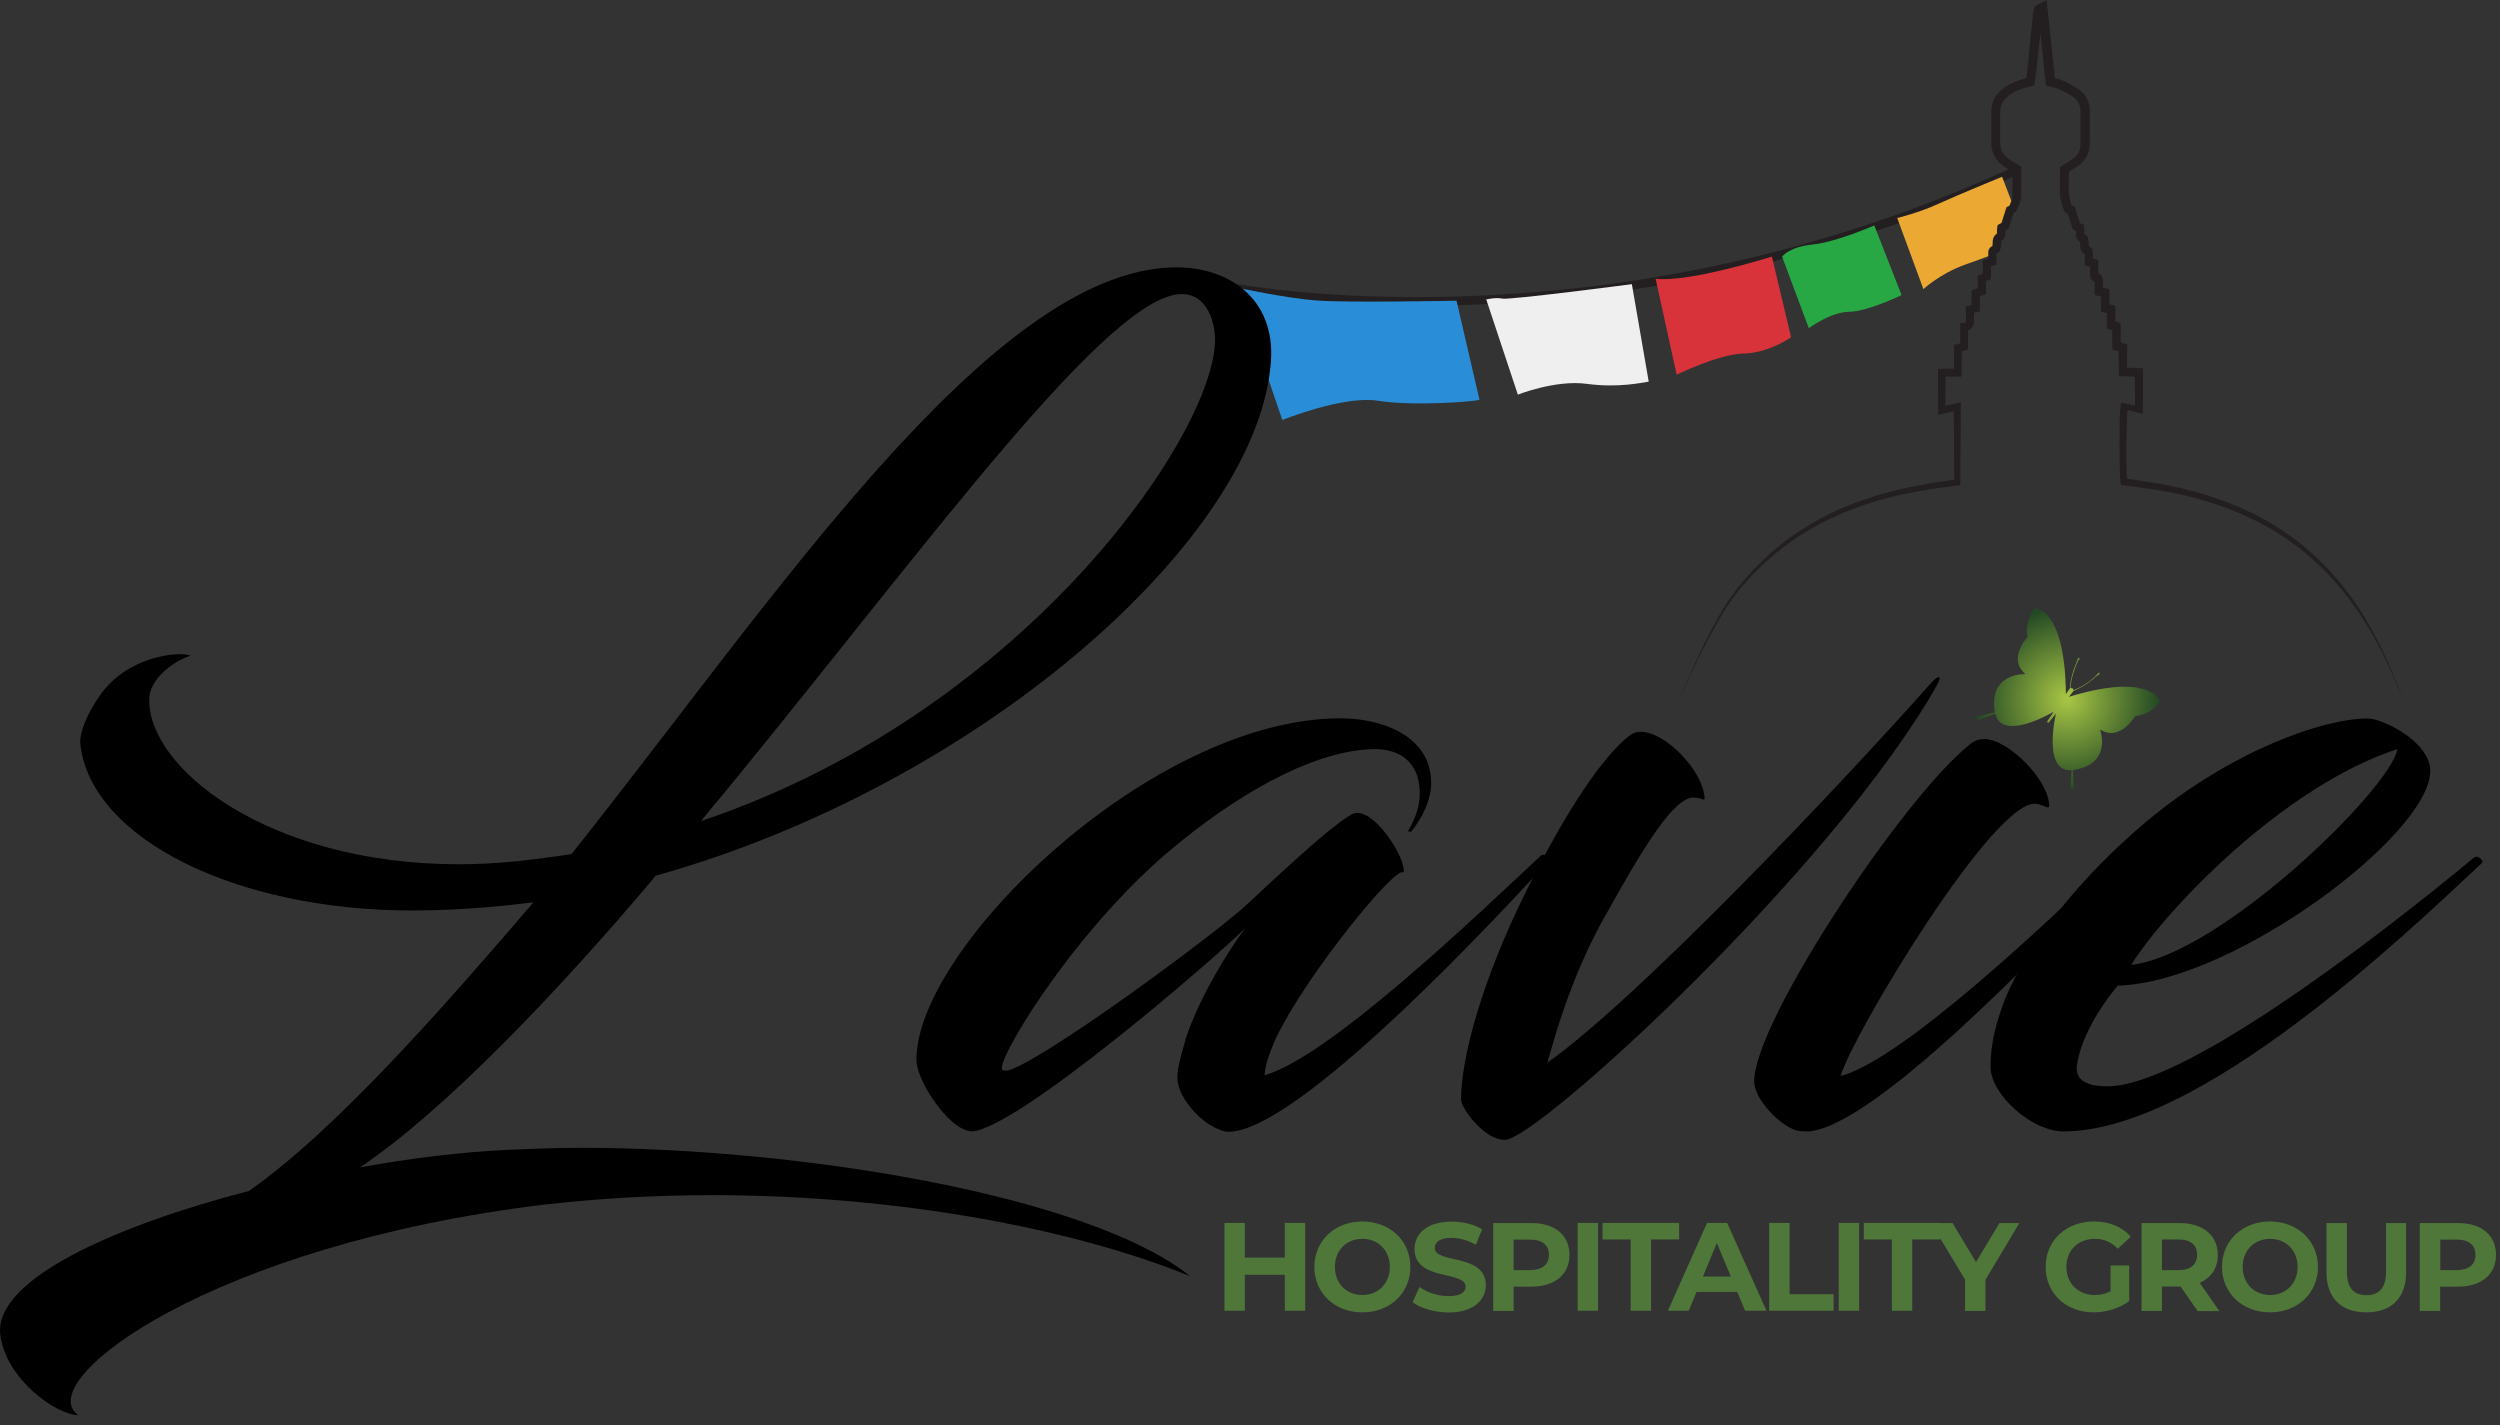 <svg width="214" height="122" viewBox="0 0 214 122" fill="none" xmlns="http://www.w3.org/2000/svg">
<rect x="0" y="0" width="214" height="122" fill="#333333" stroke="none"/>
<path d="M105.15 24.559C105.15 24.559 136.979 30.964 172.3 14.733" stroke="#231F20" stroke-width="0.75" stroke-miterlimit="10"/>
<path d="M172.313 17.564L170.911 20.45L170.678 21.742C170.018 22.003 169.193 22.305 168.259 22.635C166.033 23.432 164.644 24.752 164.644 24.752L162.404 18.663C162.404 18.663 164.273 18.21 165.909 17.454C167.558 16.698 171.379 15.131 171.379 15.131L172.313 17.564Z" fill="#EBA934"/>
<path d="M105.906 24.628L109.768 35.952C109.768 35.952 114.99 33.836 117.945 34.303C120.9 34.784 126.177 34.386 126.644 34.221L124.679 25.741C124.679 25.741 115.086 25.933 112.585 25.713C110.07 25.521 105.906 24.628 105.906 24.628Z" fill="#298ED7"/>
<path d="M127.222 25.631L129.929 33.781C129.929 33.781 133.173 32.489 135.852 32.86C138.532 33.218 140.566 32.75 141.13 32.668L139.687 24.326C139.687 24.326 129.146 25.7 128.596 25.562C128.046 25.439 127.222 25.631 127.222 25.631Z" fill="#EFEFEF"/>
<path d="M141.721 23.858L143.521 32.077C143.521 32.077 147.108 30.304 149.252 30.263C151.396 30.221 153.32 28.875 153.32 28.875L151.671 21.962C151.671 21.962 148.469 22.979 145.473 23.542C142.669 24.064 141.721 23.858 141.721 23.858Z" fill="#D8323A"/>
<path d="M152.55 21.976L154.832 28.091C154.832 28.091 156.701 26.703 158.281 26.689C159.862 26.676 162.775 25.26 162.775 25.26L160.439 19.296C160.439 19.296 157.209 20.725 155.148 20.931C153.086 21.151 152.55 21.976 152.55 21.976Z" fill="#27A845"/>
<path d="M205.82 60.374C204.926 57.791 203.758 55.303 202.288 53.008C200.831 50.713 199.017 48.638 196.873 46.961C194.743 45.284 192.296 44.047 189.726 43.181C188.448 42.742 187.129 42.412 185.796 42.151C184.463 41.876 183.102 41.738 181.755 41.532L181.549 41.505L181.522 41.326C181.453 40.721 181.453 40.213 181.439 39.663L181.425 38.041L181.439 36.42L181.453 35.609C181.467 35.32 181.467 35.1 181.522 34.743L181.563 34.454L181.879 34.523L183.143 34.825L182.759 35.128L182.745 31.926L183.061 32.255L181.687 32.2L181.37 32.187V31.871L181.357 29.823L181.604 30.153L181.054 29.988L180.807 29.919V29.658V28.023L181.041 28.352L180.587 28.201L180.353 28.119V27.871V26.538L180.615 26.882L180.106 26.744L179.845 26.676V26.401V25.123L180.106 25.466L179.556 25.315L179.295 25.246V24.972V24.353V24.202C179.295 24.174 179.295 24.161 179.295 24.147L179.281 24.106C179.268 24.078 179.254 24.037 179.254 24.051C179.268 24.051 179.226 24.078 179.419 24.161C179.433 24.161 179.35 24.147 179.323 24.133C179.226 24.106 179.103 24.037 179.02 23.913C178.938 23.79 178.91 23.666 178.91 23.584C178.897 23.419 178.91 23.35 178.91 23.226V22.58L179.158 22.924L178.704 22.773L178.457 22.69V22.429V22.044C178.457 21.907 178.457 21.783 178.443 21.701L178.429 21.659C178.429 21.673 178.429 21.673 178.471 21.728C178.498 21.756 178.512 21.769 178.539 21.783C178.581 21.811 178.663 21.824 178.636 21.824L178.594 21.811C178.498 21.783 178.361 21.742 178.251 21.618C178.127 21.494 178.086 21.33 178.072 21.22C178.058 21.11 178.072 21.041 178.072 20.972C178.072 20.917 178.045 20.711 178.045 20.629C178.045 20.615 178.031 20.587 178.045 20.615C178.058 20.629 178.045 20.67 178.182 20.752C178.196 20.766 178.223 20.766 178.223 20.766H178.209H178.196L178.155 20.752C178.058 20.711 177.935 20.642 177.838 20.519C177.646 20.23 177.715 19.997 177.701 19.9V19.832L177.687 19.735L177.673 19.529L177.893 19.845L177.591 19.708L177.44 19.639L177.385 19.488L176.931 18.1L177.151 18.334L176.904 18.237L176.766 18.182L176.698 18.045C176.423 17.468 176.327 16.822 176.313 16.231C176.299 15.626 176.354 15.063 176.327 14.527L176.313 14.307L176.505 14.183C176.835 13.963 177.234 13.771 177.509 13.551C177.783 13.317 177.976 13.042 178.045 12.726C178.086 12.561 178.086 12.396 178.086 12.204V11.572V10.307V9.675C178.086 9.455 178.086 9.318 178.045 9.139C177.976 8.823 177.797 8.548 177.522 8.342C177.22 8.122 176.876 7.93 176.505 7.751C176.313 7.655 176.175 7.6 175.983 7.545L175.378 7.38L175.131 7.311L175.103 7.05L174.43 0.687L175.021 1.003C174.939 1.044 174.87 1.086 174.801 1.113L174.746 1.141C174.746 1.141 174.76 1.141 174.801 1.099C174.842 1.072 174.884 0.948 174.87 0.99C174.842 1.072 174.829 1.196 174.815 1.319L174.732 2.13L174.554 3.766L174.375 5.401C174.32 5.951 174.265 6.501 174.169 7.064L174.128 7.325L173.88 7.38C173.083 7.559 172.341 7.806 171.805 8.301C171.544 8.535 171.352 8.823 171.269 9.139C171.228 9.304 171.214 9.469 171.214 9.648V10.28V11.544V12.163C171.214 12.341 171.228 12.506 171.269 12.671C171.352 13.001 171.544 13.276 171.819 13.51C172.08 13.73 172.479 13.922 172.822 14.142L173.015 14.252V14.458V16.19V16.616V16.835C173.015 16.932 173.001 17.028 172.973 17.124C172.96 17.179 172.946 17.22 172.932 17.275L172.891 17.372L172.808 17.578L172.63 17.99L172.575 18.127L172.437 18.182L172.217 18.279L172.424 18.059L171.984 19.419L171.943 19.57L171.805 19.639L171.503 19.79L171.695 19.515C171.681 19.612 171.681 19.735 171.668 19.887C171.668 19.955 171.668 20.038 171.64 20.134C171.626 20.175 171.626 20.244 171.599 20.313C171.585 20.354 171.571 20.395 171.516 20.45C171.503 20.477 171.475 20.505 171.434 20.532C171.407 20.56 171.352 20.587 171.365 20.587C171.297 20.629 171.31 20.615 171.31 20.642C171.297 20.67 171.31 20.807 171.297 21C171.283 21.11 171.269 21.151 171.255 21.247C171.242 21.288 171.228 21.33 171.214 21.385C171.2 21.412 171.2 21.439 171.173 21.481C171.145 21.522 171.132 21.563 171.035 21.646C171.008 21.673 170.829 21.728 170.871 21.714H170.857C170.843 21.714 170.843 21.714 170.843 21.714C170.843 21.714 170.843 21.714 170.857 21.701C170.884 21.673 170.912 21.618 170.898 21.632V22.388V22.649L170.651 22.731L170.183 22.883L170.431 22.539V23.652V23.9L170.197 23.982L169.771 24.147L170.005 23.817V24.917V25.178L169.757 25.26L169.221 25.439L169.469 25.109V26.373V26.648L169.208 26.717L168.713 26.854L168.974 26.511V27.377C168.988 27.555 168.988 27.803 168.795 28.05C168.589 28.284 168.328 28.325 168.136 28.339L168.465 27.995V29.658V29.919L168.218 29.988L167.682 30.139L167.929 29.809L167.916 31.898V32.242H167.586L166.212 32.228L166.541 31.898L166.528 35.128L166.143 34.825L167.476 34.523L167.847 34.441V34.825L167.806 41.299V41.532L167.586 41.56C164.865 41.89 162.199 42.329 159.615 43.209C157.045 44.075 154.612 45.325 152.468 46.988C150.352 48.665 148.455 50.685 147.136 53.077C145.775 55.441 144.593 57.901 143.535 60.416C144.552 57.887 145.679 55.386 146.998 52.994C147.328 52.389 147.686 51.812 148.07 51.235C148.455 50.672 148.881 50.122 149.335 49.613C150.228 48.569 151.218 47.607 152.276 46.741C154.42 45.009 156.88 43.69 159.477 42.797C162.075 41.876 164.81 41.395 167.503 41.038L167.284 41.299L167.242 34.825L167.613 35.114L166.28 35.43L165.909 35.513V35.128L165.895 31.898V31.568H166.225L167.6 31.555L167.27 31.884L167.256 29.796V29.534L167.503 29.466L168.039 29.314L167.792 29.644V27.981V27.651L168.122 27.638C168.232 27.638 168.287 27.596 168.273 27.596C168.273 27.61 168.301 27.542 168.287 27.418L168.273 26.497V26.236L168.534 26.167L169.029 26.03L168.768 26.373V25.109V24.848L169.015 24.765L169.551 24.587L169.304 24.93V23.831V23.584L169.537 23.501L169.963 23.336L169.73 23.666V22.553V22.292L169.977 22.209L170.445 22.058L170.197 22.402V21.563C170.197 21.453 170.266 21.261 170.403 21.151C170.472 21.096 170.541 21.069 170.596 21.041C170.623 21.027 170.651 21.014 170.678 21.014L170.719 21C170.774 20.986 170.609 21.027 170.609 21.055C170.541 21.11 170.541 21.123 170.527 21.137L170.541 21.082C170.554 21.041 170.568 20.959 170.568 20.931C170.582 20.862 170.554 20.711 170.596 20.491C170.623 20.381 170.678 20.244 170.761 20.148C170.843 20.052 170.939 19.997 171.022 19.942C171.049 19.928 171.008 19.942 170.994 19.955C170.967 19.969 170.953 19.983 170.953 19.997C170.926 20.024 170.926 20.038 170.926 20.052C170.926 20.065 170.926 20.052 170.926 20.038C170.926 19.997 170.939 19.942 170.939 19.887C170.939 19.763 170.939 19.625 170.967 19.46L170.994 19.268L171.159 19.172L171.462 19.021L171.283 19.241L171.709 17.88L171.764 17.729L171.915 17.66L172.135 17.564L171.943 17.756L172.107 17.372L172.19 17.179L172.231 17.083C172.245 17.069 172.245 17.042 172.245 17.028C172.259 16.987 172.259 16.932 172.259 16.89V16.629V16.203V14.472L172.451 14.802C172.094 14.582 171.723 14.417 171.338 14.101C170.967 13.798 170.664 13.372 170.541 12.891C170.472 12.658 170.445 12.41 170.458 12.177V11.544V10.307V9.689C170.445 9.455 170.472 9.208 170.527 8.961C170.637 8.466 170.939 8.04 171.297 7.724C171.998 7.092 172.905 6.817 173.715 6.624L173.413 6.954C173.496 6.432 173.564 5.882 173.605 5.332L173.77 3.683L173.935 2.034L174.018 1.209C174.032 1.058 174.059 0.907 174.114 0.728C174.1 0.742 174.155 0.591 174.224 0.536C174.279 0.467 174.32 0.454 174.361 0.426C174.43 0.385 174.458 0.371 174.499 0.357C174.567 0.33 174.609 0.302 174.65 0.289L175.186 0L175.255 0.605L175.928 6.94L175.653 6.611L176.244 6.775C176.45 6.83 176.711 6.94 176.876 7.037C177.261 7.229 177.646 7.435 178.017 7.71C178.416 7.999 178.732 8.466 178.828 8.961C178.883 9.194 178.883 9.469 178.883 9.675V10.294V11.531V12.149C178.883 12.369 178.883 12.63 178.814 12.877C178.704 13.372 178.388 13.812 178.017 14.101C177.825 14.265 177.646 14.348 177.467 14.472L176.918 14.802L177.096 14.458C177.124 15.063 177.069 15.64 177.083 16.19C177.096 16.739 177.165 17.248 177.385 17.715L177.179 17.523L177.426 17.619L177.591 17.688L177.646 17.852L178.086 19.241L177.88 19.021L178.182 19.158L178.374 19.241L178.402 19.46C178.429 19.653 178.443 20.216 178.416 20.052C178.402 20.038 178.402 20.038 178.416 20.052L178.498 20.079C178.663 20.175 178.677 20.258 178.704 20.299C178.745 20.395 178.745 20.436 178.759 20.477C178.787 20.67 178.787 20.725 178.8 20.945C178.8 21.027 178.8 21.082 178.8 21.11C178.8 21.137 178.8 21.11 178.773 21.082C178.745 21.055 178.745 21.069 178.773 21.082H178.787C178.759 21.082 178.855 21.096 178.897 21.123C178.938 21.151 178.965 21.165 178.993 21.192C179.062 21.275 179.075 21.316 179.089 21.343C179.117 21.412 179.117 21.453 179.13 21.508C179.172 21.701 179.158 21.824 179.158 21.962V22.374L178.91 22.03L179.364 22.182L179.611 22.264V22.525V23.157V23.446C179.611 23.474 179.611 23.46 179.598 23.419C179.57 23.391 179.543 23.377 179.556 23.377C179.57 23.377 179.543 23.377 179.611 23.391C179.859 23.487 179.845 23.57 179.886 23.611C179.941 23.707 179.955 23.776 179.982 23.845C179.996 23.886 179.996 23.913 180.01 23.955C180.024 23.996 180.024 24.051 180.024 24.064V24.229V24.889L179.762 24.546L180.312 24.697L180.573 24.765V25.04V26.318L180.312 25.975L180.821 26.112L181.082 26.181V26.442V27.775L180.848 27.445L181.302 27.596L181.535 27.679V27.926V29.562L181.288 29.232L181.838 29.397L182.085 29.466V29.727L182.071 31.774L181.755 31.445L183.13 31.513L183.446 31.527V31.829L183.432 35.032V35.43L183.047 35.334L181.783 35.018L182.14 34.798C182.113 34.977 182.099 35.293 182.085 35.54L182.058 36.351L182.03 37.959V39.581C182.044 40.103 182.044 40.68 182.085 41.147L181.865 40.941C183.212 41.161 184.573 41.326 185.919 41.615C187.266 41.903 188.599 42.247 189.891 42.714C192.489 43.621 194.963 44.927 197.093 46.672C199.223 48.404 201.023 50.534 202.439 52.884C203.854 55.262 204.981 57.777 205.82 60.374Z" fill="#231F20"/>
<path d="M60.965 102.305C56.21 102.305 51.469 102.566 46.713 103.102C18.045 106.538 2.652 118.234 6.693 121.133C4.851 121.133 0.454 118.055 0.014 114.179C-0.426 109.52 9.771 104.944 21.302 101.948C28.861 96.67 38.193 85.937 45.669 77.237C42.151 77.677 38.715 77.938 35.293 77.938C20.161 77.938 7.847 71.781 6.885 63.783C6.707 62.642 7.765 60.443 9.002 58.945C11.558 55.949 15.681 55.784 16.299 56.128C14.719 56.65 12.864 58.148 12.781 59.728C12.52 65.707 22.979 73.98 39.251 73.98C40.831 73.98 42.508 73.898 44.267 73.719C45.848 73.54 47.346 73.362 48.926 73.101C66.16 51.469 84.727 23.226 100.463 22.883C105.48 22.8 109.438 25.879 108.737 31.5C107.156 46.631 83.49 67.301 56.141 74.956C47.785 84.892 37.931 95.186 30.812 99.927C35.21 99.13 39.608 98.608 43.388 98.43C45.408 98.347 47.428 98.251 49.627 98.251C68.716 98.251 93.344 102.388 101.879 109.245C92.011 105.205 76.88 102.305 60.965 102.305ZM60.003 70.283C88.328 60.787 104.779 35.98 103.982 28.504C103.721 26.222 102.401 24.628 100.106 25.343C92.891 27.542 76.88 49.971 60.003 70.283Z" fill="black"/>
<path d="M106.607 79.436C103.968 82.075 86.816 96.849 83.12 96.849C82.941 96.849 82.501 96.67 82.322 96.588C80.742 95.791 78.447 92.451 78.447 90.692C78.447 81.099 98.594 61.487 114.77 61.487C118.11 61.487 122.508 62.889 122.508 67.026C122.508 68.524 121.711 70.022 120.831 71.163C120.652 71.245 120.474 71.163 120.57 71.08C121.01 70.283 121.532 69.239 121.532 67.919C121.532 65.281 119.855 63.961 117.217 64.14C112.118 64.401 105.7 68.098 99.983 72.936C91.627 80.055 85.03 91.146 85.827 91.585C86.006 91.668 86.184 91.668 86.445 91.585C89.345 90.623 101.659 81.731 106.236 77.87C107.816 76.468 113.533 70.915 115.732 69.692C117.491 68.813 120.488 73.65 120.13 74.709C119.69 73.829 111.774 83.422 109.136 89.043C108.613 90.28 108.256 91.324 108.256 92.039C113.795 90.458 126.37 78.406 131.826 73.307C132.266 72.867 132.705 73.568 132.444 73.829C124.789 82.185 110.455 96.876 105.177 96.876C104.738 96.876 104.298 96.698 103.679 96.354C102.443 95.653 100.78 93.798 100.78 92.218C100.78 91.338 101.137 90.28 101.481 88.96C102.553 85.676 104.93 81.635 106.607 79.436Z" fill="black"/>
<path d="M130.52 76.537C133.599 70.297 136.677 65.363 139.233 63.164C139.756 62.724 140.113 62.642 140.374 62.642C142.49 62.559 145.83 65.982 145.913 68.359C145.83 68.62 145.734 68.277 145.033 68.277C143.356 68.098 140.635 72.592 137.557 78.131C134.299 83.765 132.801 89.826 132.458 90.967C140.374 85.332 157.526 67.219 165.263 58.505C165.882 57.804 166.321 57.708 165.785 58.684C156.811 74.516 131.565 97.564 128.843 97.564C127.084 97.646 125.064 94.843 125.064 94.128C125.064 90.513 126.906 83.834 130.52 76.537Z" fill="black"/>
<path d="M153.76 96.767C152.358 96.327 150.159 94.128 150.159 92.548C150.159 87.449 162.913 68.277 168.548 63.783C168.987 63.343 169.51 63.261 169.867 63.261C171.887 63.261 175.406 66.779 175.406 68.978C175.406 69.335 174.966 68.895 174.265 68.799C170.664 68.442 158.611 88.507 157.553 92.108C162.913 90.706 175.763 78.474 181.123 73.279C181.741 72.84 182.181 73.541 181.92 73.802C174.265 82.075 160.288 96.409 154.832 96.849C154.461 96.849 154.2 96.849 153.76 96.767Z" fill="black"/>
<path d="M177.77 91.31C177.687 92.369 178.471 92.987 180.408 92.987C186.827 92.987 202.92 80.756 211.812 73.375C212.073 73.197 212.691 73.637 212.43 73.898C205.834 80.055 188.325 96.849 176.629 96.849C173.908 96.849 170.39 93.688 170.39 91.31C170.39 89.194 170.912 87.435 171.627 85.511C173.743 80.495 178.223 74.956 183.762 70.297C191.06 64.222 198.893 61.501 202.673 61.501C203.992 61.501 208.033 63.522 208.033 65.981C208.033 71.438 191.142 84.095 181.288 84.37C179.708 86.212 178.031 89.029 177.77 91.31ZM182.429 82.597C190.084 81.718 204.679 67.466 205.215 64.126C195.444 67.301 185.329 77.938 182.429 82.597Z" fill="black"/>
<path d="M184.861 60.017C184.861 59.948 184.847 59.893 184.806 59.838C184.696 59.687 184.559 59.55 184.408 59.426C184.38 59.398 184.353 59.385 184.311 59.357C184.243 59.316 184.174 59.275 184.105 59.233C184.037 59.192 183.968 59.165 183.885 59.124C183.844 59.11 183.817 59.096 183.775 59.082C183.542 59 183.294 58.931 183.033 58.876C182.992 58.862 182.951 58.862 182.896 58.849C182.538 58.794 182.154 58.78 181.755 58.78C181.467 58.78 181.164 58.807 180.862 58.835L180.958 58.904C180.931 58.876 180.889 58.862 180.862 58.835C179.281 59 177.728 59.453 177.096 59.646L177.44 59.22C177.44 59.22 177.44 59.206 177.453 59.206C177.467 59.192 177.481 59.165 177.481 59.137C177.495 59.137 177.508 59.124 177.536 59.124C177.591 59.096 177.646 59.082 177.701 59.055C177.77 59.027 177.825 59 177.893 58.959C177.962 58.931 178.031 58.89 178.099 58.849C178.168 58.807 178.251 58.766 178.319 58.725C178.402 58.684 178.47 58.629 178.539 58.588C178.69 58.491 178.828 58.395 178.965 58.285C179.103 58.189 179.226 58.093 179.323 57.997C179.419 57.914 179.515 57.846 179.584 57.804C179.611 57.777 179.639 57.763 179.666 57.749C179.68 57.736 179.694 57.736 179.694 57.736C179.707 57.736 179.707 57.722 179.721 57.708C179.749 57.667 179.735 57.626 179.694 57.598C179.652 57.571 179.611 57.584 179.584 57.626C179.584 57.626 179.584 57.639 179.57 57.653C179.556 57.667 179.542 57.694 179.515 57.722C179.46 57.777 179.391 57.859 179.295 57.955C179.199 58.038 179.075 58.134 178.951 58.244C178.828 58.34 178.677 58.45 178.525 58.546C178.457 58.588 178.374 58.643 178.306 58.684C178.237 58.725 178.154 58.78 178.086 58.807C178.017 58.849 177.948 58.89 177.88 58.917C177.811 58.945 177.742 58.986 177.687 59C177.632 59.027 177.563 59.041 177.522 59.069C177.508 59.069 177.508 59.069 177.495 59.082C177.495 59.027 177.467 58.959 177.412 58.931C177.357 58.89 177.289 58.89 177.234 58.904C177.234 58.89 177.234 58.876 177.234 58.862C177.234 58.807 177.247 58.752 177.247 58.684C177.247 58.615 177.261 58.546 177.275 58.478C177.289 58.409 177.302 58.327 177.316 58.244C177.33 58.162 177.357 58.079 177.371 57.997C177.385 57.914 177.412 57.832 177.44 57.736C177.495 57.571 177.55 57.406 177.605 57.241C177.66 57.09 177.715 56.938 177.77 56.815C177.825 56.691 177.88 56.595 177.921 56.526C177.948 56.499 177.962 56.471 177.976 56.457C177.989 56.444 178.003 56.43 178.003 56.43C178.017 56.416 178.017 56.416 178.017 56.402C178.031 56.361 178.003 56.32 177.962 56.306C177.921 56.292 177.88 56.32 177.866 56.361C177.866 56.361 177.866 56.375 177.852 56.389C177.852 56.416 177.838 56.444 177.825 56.471C177.797 56.54 177.77 56.65 177.715 56.773C177.66 56.897 177.605 57.048 177.55 57.2C177.495 57.351 177.44 57.529 177.399 57.694C177.371 57.777 177.344 57.859 177.33 57.955C177.316 58.038 177.289 58.12 177.275 58.203C177.261 58.285 177.247 58.368 177.234 58.436C177.22 58.519 177.206 58.588 177.206 58.656C177.192 58.725 177.192 58.78 177.192 58.835C177.192 58.862 177.192 58.89 177.192 58.917C177.179 58.931 177.165 58.945 177.151 58.959L176.835 59.412C176.835 58.752 176.808 57.131 176.491 55.578C176.464 55.55 176.436 55.537 176.395 55.509L176.491 55.578C176.436 55.289 176.368 54.987 176.285 54.712C176.175 54.327 176.038 53.97 175.887 53.64C175.873 53.599 175.846 53.557 175.832 53.516C175.708 53.283 175.571 53.049 175.419 52.857C175.392 52.829 175.364 52.788 175.337 52.76C175.282 52.706 175.227 52.637 175.172 52.582C175.117 52.527 175.062 52.472 174.993 52.431C174.966 52.403 174.938 52.389 174.897 52.362C174.746 52.252 174.567 52.169 174.389 52.101C174.32 52.087 174.265 52.087 174.196 52.101C174.141 52.114 174.086 52.156 174.045 52.211C173.853 52.486 173.537 53.077 173.509 53.86C173.509 54.039 173.509 54.231 173.55 54.437C173.55 54.451 173.55 54.465 173.55 54.478C173.55 54.492 173.55 54.506 173.537 54.52C173.523 54.547 173.509 54.575 173.495 54.602C173.482 54.616 173.482 54.616 173.468 54.63C173.468 54.643 173.454 54.643 173.454 54.657L173.44 54.671C173.427 54.684 173.427 54.684 173.413 54.698L173.399 54.712C173.385 54.726 173.385 54.739 173.372 54.753L173.358 54.767C173.344 54.781 173.33 54.794 173.33 54.808L173.317 54.822C173.303 54.836 173.289 54.849 173.276 54.877C173.276 54.877 173.276 54.891 173.262 54.891C173.248 54.904 173.234 54.932 173.221 54.946C173.221 54.946 173.221 54.959 173.207 54.959C173.193 54.987 173.179 55.001 173.166 55.028C173.166 55.028 173.166 55.028 173.166 55.042C173.152 55.069 173.138 55.083 173.124 55.111C173.111 55.138 173.097 55.166 173.083 55.193C173.069 55.221 173.056 55.248 173.042 55.276C172.712 55.894 172.478 56.787 173.207 57.543C173.262 57.598 173.317 57.653 173.372 57.708C173.372 57.708 170.939 57.571 170.706 59.852C170.678 60.154 170.678 60.512 170.747 60.91C170.747 60.938 170.76 60.951 170.76 60.979L169.317 61.336H169.304C169.221 61.364 169.194 61.46 169.221 61.529C169.249 61.611 169.345 61.639 169.414 61.611L170.788 61.075C170.994 61.982 171.709 62.216 172.547 62.133C173.757 62.023 175.213 61.254 175.791 60.938L175.255 61.721C175.227 61.762 175.241 61.817 175.268 61.845C175.31 61.872 175.364 61.872 175.392 61.831L175.983 61.089C175.846 61.749 175.557 63.356 175.804 64.552C175.983 65.377 176.409 65.995 177.33 65.927L177.22 67.397C177.22 67.48 177.275 67.548 177.357 67.562C177.44 67.562 177.508 67.507 177.522 67.424V67.411L177.426 65.927C177.453 65.927 177.467 65.927 177.495 65.913C177.893 65.844 178.223 65.748 178.512 65.638C180.628 64.731 179.762 62.45 179.762 62.45C179.831 62.491 179.9 62.532 179.968 62.559C180.903 63.027 181.686 62.532 182.181 62.037C182.209 62.01 182.222 61.996 182.25 61.968C182.277 61.941 182.291 61.927 182.305 61.9C182.319 61.872 182.346 61.858 182.36 61.831C182.36 61.831 182.36 61.831 182.374 61.817C182.387 61.803 182.401 61.776 182.429 61.762C182.429 61.762 182.429 61.762 182.442 61.748C182.456 61.735 182.47 61.707 182.484 61.694C182.484 61.694 182.484 61.68 182.497 61.68C182.511 61.666 182.525 61.652 182.538 61.625L182.552 61.611C182.566 61.597 182.58 61.584 182.58 61.57L182.593 61.556C182.607 61.542 182.607 61.529 182.621 61.515C182.621 61.501 182.635 61.501 182.635 61.501C182.648 61.487 182.648 61.474 182.662 61.474C182.662 61.46 182.676 61.46 182.676 61.446C182.676 61.432 182.69 61.432 182.69 61.419C182.703 61.405 182.703 61.391 182.717 61.391C182.731 61.364 182.758 61.336 182.786 61.322C182.8 61.309 182.813 61.309 182.827 61.309C182.841 61.309 182.855 61.295 182.868 61.295C183.074 61.267 183.253 61.226 183.418 61.158C184.16 60.91 184.627 60.416 184.834 60.154C184.847 60.141 184.861 60.086 184.861 60.017ZM173.44 57.062C173.454 57.062 173.454 57.062 173.44 57.062V57.062Z" fill="url(#paint0_radial_31_464)"/>
<path d="M111.725 104.682V112.2H109.98V109.121H106.558V112.2H104.812V104.682H106.558V107.651H109.98V104.682H111.725Z" fill="#4F7739"/>
<path d="M112.509 108.448C112.509 106.208 114.254 104.559 116.618 104.559C118.982 104.559 120.727 106.208 120.727 108.448C120.727 110.688 118.982 112.338 116.618 112.338C114.24 112.338 112.509 110.675 112.509 108.448ZM118.968 108.448C118.968 107.019 117.965 106.043 116.618 106.043C115.271 106.043 114.268 107.019 114.268 108.448C114.268 109.878 115.271 110.853 116.618 110.853C117.965 110.853 118.968 109.878 118.968 108.448Z" fill="#4F7739"/>
<path d="M120.919 111.472L121.51 110.166C122.143 110.633 123.091 110.949 123.998 110.949C125.029 110.949 125.455 110.606 125.455 110.139C125.455 108.737 121.084 109.699 121.084 106.909C121.084 105.631 122.115 104.573 124.259 104.573C125.207 104.573 126.169 104.792 126.87 105.232L126.334 106.552C125.633 106.153 124.919 105.961 124.245 105.961C123.215 105.961 122.816 106.345 122.816 106.826C122.816 108.214 127.186 107.252 127.186 110.015C127.186 111.265 126.142 112.351 123.998 112.351C122.789 112.337 121.579 111.98 120.919 111.472Z" fill="#4F7739"/>
<path d="M134.347 107.417C134.347 109.094 133.096 110.138 131.076 110.138H129.564V112.214H127.819V104.696H131.076C133.083 104.682 134.347 105.727 134.347 107.417ZM132.588 107.417C132.588 106.593 132.052 106.112 130.994 106.112H129.564V108.723H130.98C132.052 108.709 132.588 108.228 132.588 107.417Z" fill="#4F7739"/>
<path d="M135.048 104.682H136.793V112.2H135.048V104.682Z" fill="#4F7739"/>
<path d="M139.583 106.098H137.178V104.682H143.734V106.098H141.329V112.2H139.583V106.098Z" fill="#4F7739"/>
<path d="M148.709 110.592H145.218L144.558 112.2H142.771L146.125 104.682H147.843L151.21 112.2H149.382L148.709 110.592ZM148.159 109.272L146.963 106.4L145.768 109.272H148.159Z" fill="#4F7739"/>
<path d="M151.443 104.682H153.189V110.784H156.954V112.2H151.443V104.682Z" fill="#4F7739"/>
<path d="M157.395 104.682H159.14V112.2H157.395V104.682Z" fill="#4F7739"/>
<path d="M161.944 106.098H159.539V104.682H166.094V106.098H163.689V112.2H161.944V106.098Z" fill="#4F7739"/>
<path d="M169.956 109.547V112.214H168.21V109.534L165.297 104.696H167.138L169.145 108.036L171.152 104.696H172.856L169.956 109.547Z" fill="#4F7739"/>
<path d="M180.662 108.325H182.256V111.376C181.431 111.994 180.291 112.338 179.219 112.338C176.855 112.338 175.109 110.716 175.109 108.448C175.109 106.181 176.855 104.559 179.246 104.559C180.565 104.559 181.665 105.012 182.393 105.865L181.28 106.895C180.73 106.318 180.098 106.043 179.342 106.043C177.886 106.043 176.882 107.019 176.882 108.448C176.882 109.85 177.886 110.853 179.315 110.853C179.782 110.853 180.222 110.771 180.662 110.537V108.325Z" fill="#4F7739"/>
<path d="M188.111 112.214L186.654 110.125H186.572H185.06V112.214H183.314V104.696H186.572C188.578 104.696 189.843 105.741 189.843 107.431C189.843 108.558 189.279 109.383 188.29 109.809L189.98 112.227H188.111V112.214ZM186.475 106.098H185.06V108.723H186.475C187.534 108.723 188.07 108.228 188.07 107.417C188.083 106.593 187.547 106.098 186.475 106.098Z" fill="#4F7739"/>
<path d="M190.2 108.448C190.2 106.208 191.945 104.559 194.309 104.559C196.673 104.559 198.418 106.208 198.418 108.448C198.418 110.688 196.673 112.338 194.309 112.338C191.945 112.338 190.2 110.675 190.2 108.448ZM196.673 108.448C196.673 107.019 195.67 106.043 194.323 106.043C192.976 106.043 191.973 107.019 191.973 108.448C191.973 109.878 192.976 110.853 194.323 110.853C195.67 110.853 196.673 109.878 196.673 108.448Z" fill="#4F7739"/>
<path d="M199.146 108.901V104.696H200.892V108.847C200.892 110.276 201.51 110.867 202.569 110.867C203.627 110.867 204.245 110.276 204.245 108.847V104.696H205.963V108.901C205.963 111.114 204.699 112.337 202.555 112.337C200.411 112.337 199.146 111.114 199.146 108.901Z" fill="#4F7739"/>
<path d="M213.659 107.417C213.659 109.094 212.409 110.138 210.389 110.138H208.877V112.214H207.131V104.696H210.389C212.395 104.682 213.659 105.727 213.659 107.417ZM211.9 107.417C211.9 106.593 211.364 106.112 210.306 106.112H208.89V108.723H210.306C211.364 108.709 211.9 108.228 211.9 107.417Z" fill="#4F7739"/>
<defs>
<radialGradient id="paint0_radial_31_464" cx="0" cy="0" r="1" gradientUnits="userSpaceOnUse" gradientTransform="translate(176.964 59.818) rotate(-2.734) scale(7.844 7.844)">
<stop stop-color="#A9C745"/>
<stop offset="1" stop-color="#234924"/>
</radialGradient>
</defs>
</svg>
